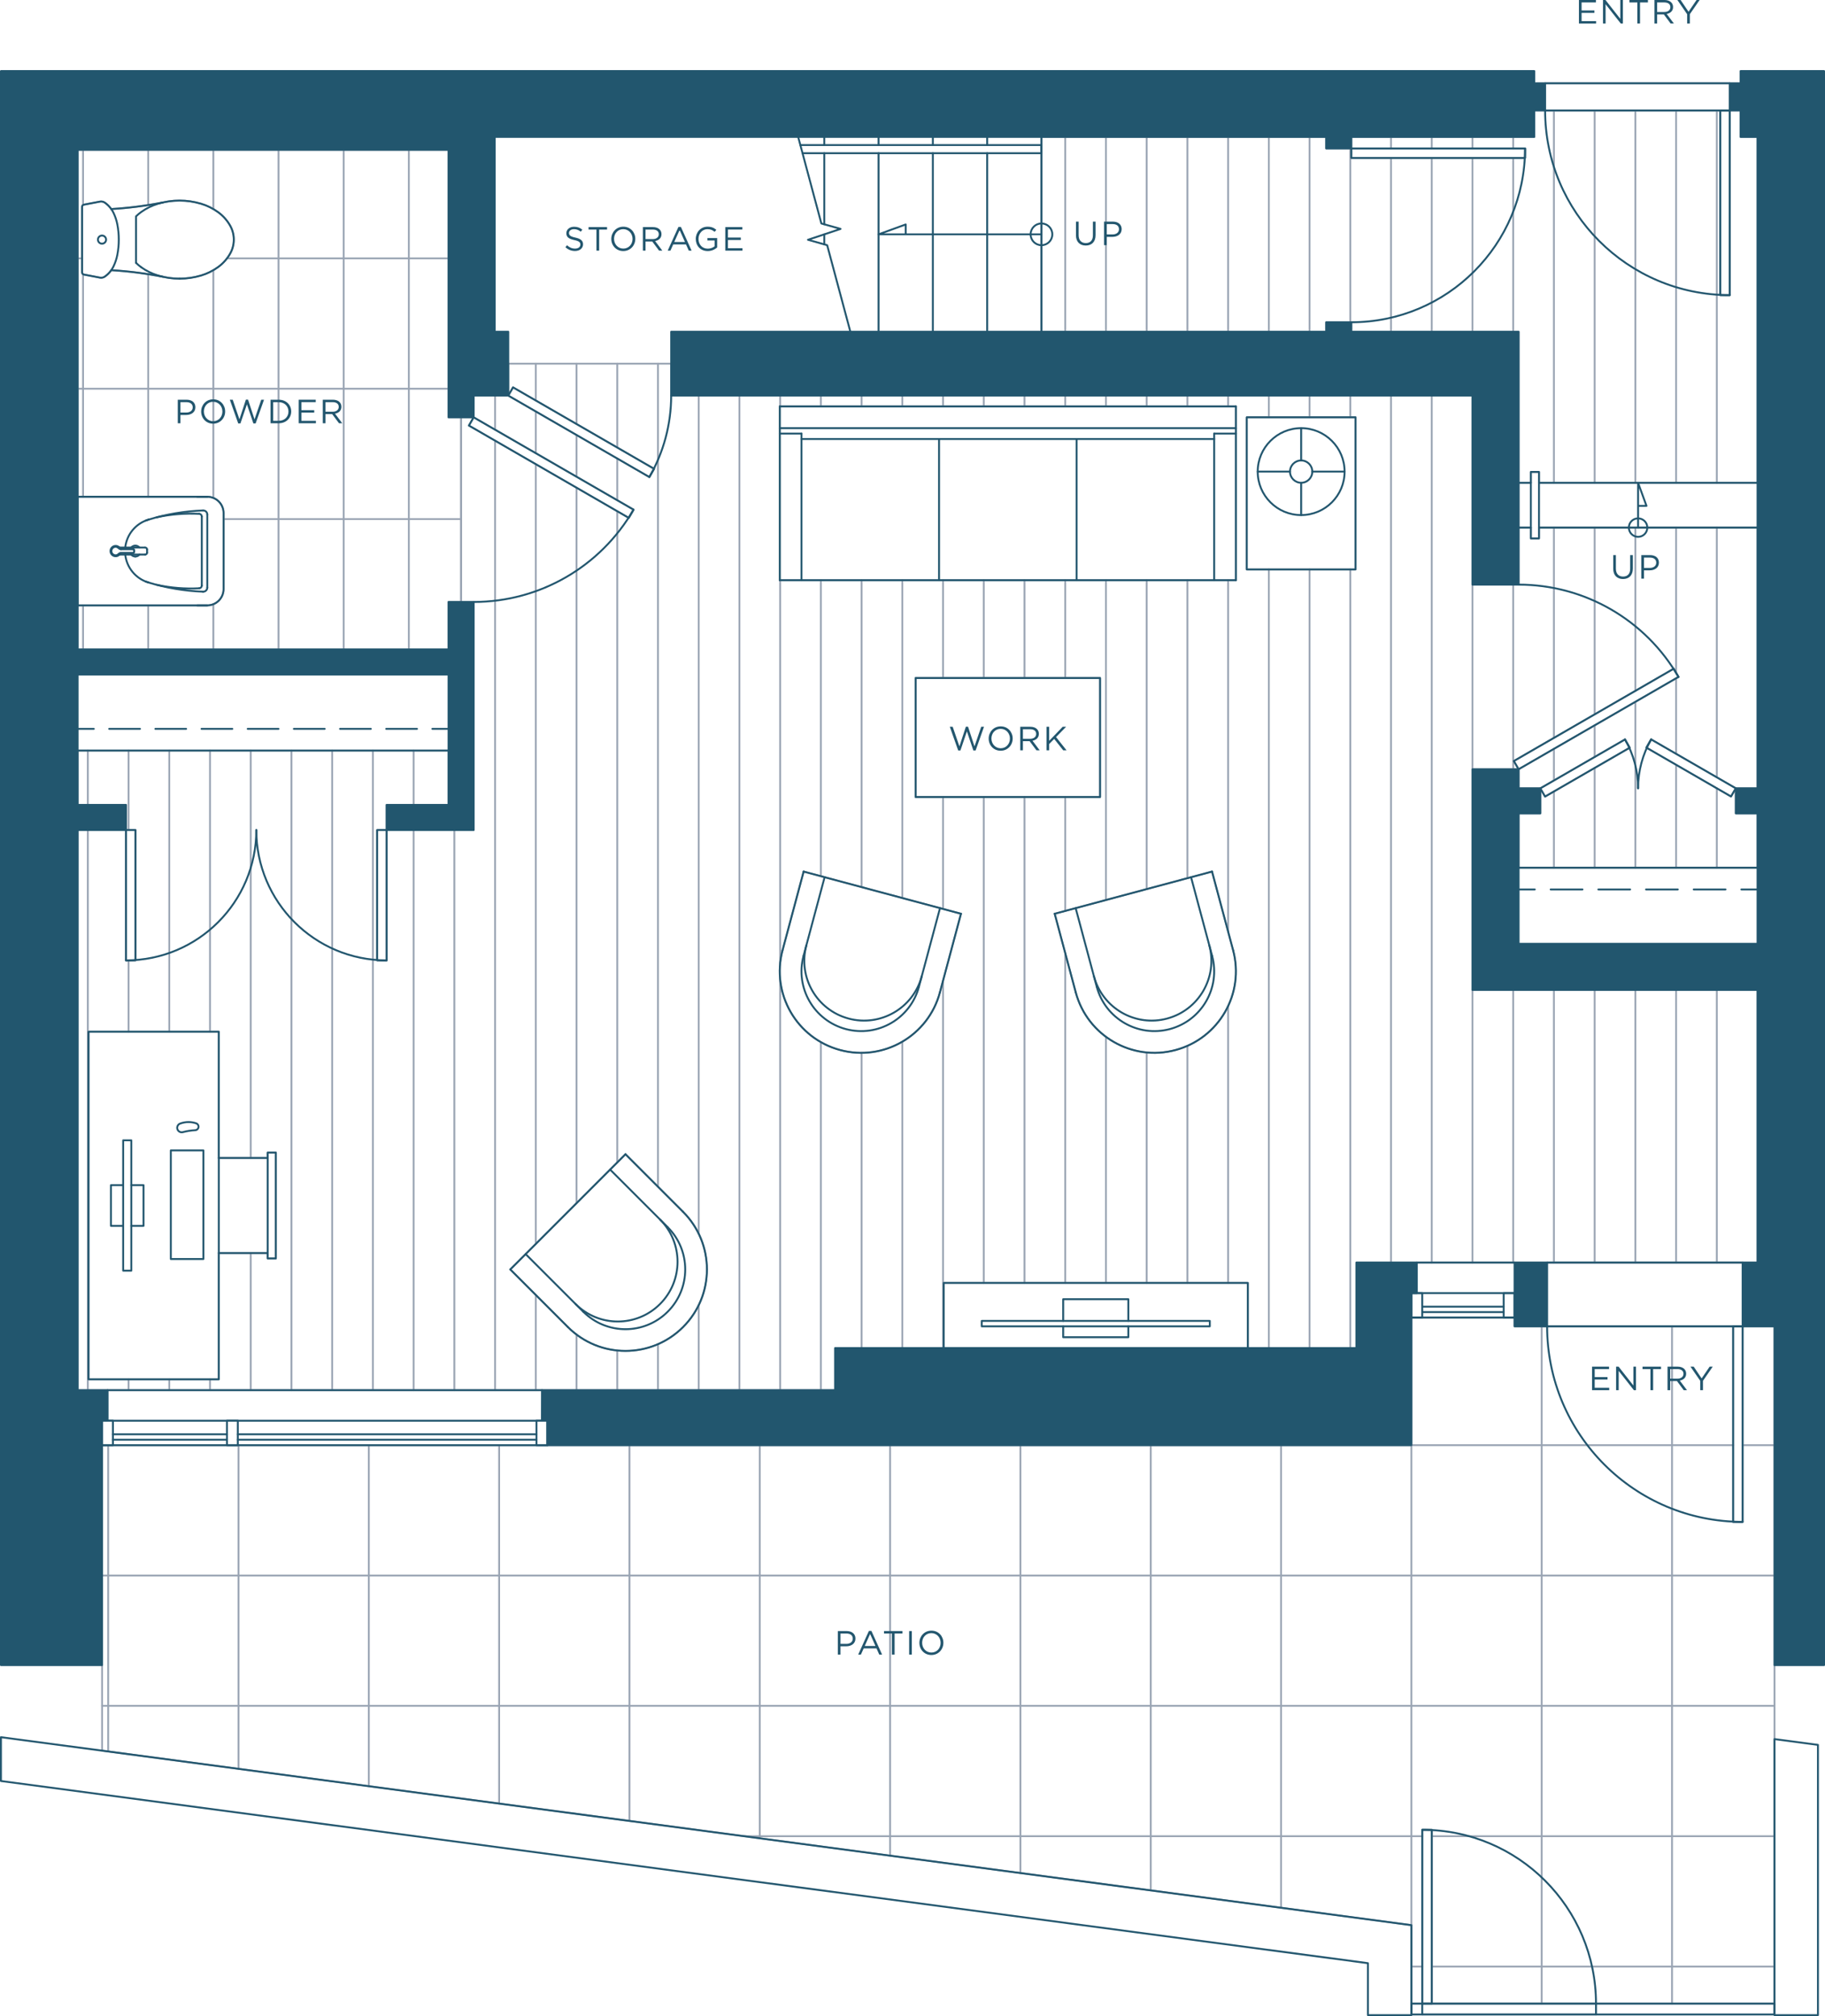 <?xml version="1.0" encoding="utf-8"?>
<!-- Generator: Adobe Illustrator 25.4.1, SVG Export Plug-In . SVG Version: 6.00 Build 0)  -->
<svg version="1.1" id="Layer_1" xmlns="http://www.w3.org/2000/svg" xmlns:xlink="http://www.w3.org/1999/xlink" x="0px" y="0px"
	 viewBox="0 0 241.897 267.162" style="enable-background:new 0 0 241.897 267.162;" xml:space="preserve">
<style type="text/css">
	.st0{fill:none;stroke:#99A4B3;stroke-width:0.24;stroke-linecap:round;stroke-linejoin:round;stroke-miterlimit:10;}
	.st1{fill-rule:evenodd;clip-rule:evenodd;fill:#22566E;}
	.st2{fill:none;stroke:#22566E;stroke-width:0.25;stroke-linecap:round;stroke-linejoin:round;stroke-miterlimit:10;}
	.st3{fill:none;stroke:#22566E;stroke-width:0.25;stroke-linecap:round;stroke-linejoin:round;}
	
		.st4{fill:none;stroke:#22566E;stroke-width:0.25;stroke-linecap:round;stroke-linejoin:round;stroke-dasharray:4.213,2.106;}
	.st5{fill:none;stroke:#22566E;stroke-width:0.25;stroke-linecap:round;stroke-linejoin:round;stroke-dasharray:4.08,2.04;}
	.st6{fill:none;stroke:#22566E;stroke-width:0.25;stroke-linecap:round;stroke-linejoin:round;stroke-miterlimit:10;}
	.st7{fill:none;stroke:#22566E;stroke-width:0.25;stroke-linecap:round;stroke-linejoin:round;stroke-miterlimit:10;}
	.st8{fill:none;stroke:#22566E;stroke-width:0.25;stroke-linecap:round;stroke-linejoin:round;stroke-miterlimit:10;}
	.st9{fill:#22566E;}
</style>
<polygon class="st0" points="195.17,52.42 88.962,52.42 88.962,48.192 67.37,48.192 
	67.37,52.42 68,51.329 86.699,62.125 86.069,63.216 67.37,52.42 
	62.782,52.42 62.782,55.299 83.974,67.534 83.345,68.625 62.152,56.39 
	62.782,55.299 61.118,55.299 61.118,79.769 62.782,79.769 62.782,109.99 
	49.987,109.99 49.987,127.263 51.246,127.263 51.246,106.661 59.453,106.661 
	59.453,99.464 10.291,99.464 10.291,106.661 16.699,106.661 16.699,127.263 
	17.959,127.263 17.959,109.99 10.291,109.99 10.291,184.219 110.693,184.219 
	110.693,178.641 125.087,178.641 125.087,170.005 165.391,170.005 165.391,178.641 
	179.786,178.641 179.786,167.306 232.955,167.306 232.955,131.181 195.17,131.181 
	195.17,101.942 201.288,101.942 200.658,100.851 221.85,88.616 222.48,89.707 
	201.288,101.942 201.288,104.461 204.166,104.461 215.386,97.984 216.016,99.074 
	204.796,105.552 204.166,104.461 204.166,107.79 201.288,107.79 201.288,114.987 
	232.955,114.987 232.955,107.79 230.076,107.79 230.076,104.461 229.447,105.552 
	218.227,99.074 218.857,97.984 230.076,104.461 232.955,104.461 232.955,69.914 
	203.986,69.914 203.986,71.354 202.907,71.354 202.907,69.914 201.288,69.914 
	201.288,63.977 202.907,63.977 202.907,62.537 203.986,62.537 203.986,63.977 
	232.955,63.977 232.955,18.143 230.71,18.143 230.71,14.635 229.27,14.635 
	229.27,39.105 228.011,39.105 228.011,14.635 203.36,14.635 203.36,18.143 
	179.111,18.143 179.111,20.932 202.142,20.932 202.142,19.673 175.783,19.673 
	175.783,18.143 138.042,18.143 138.042,43.963 175.783,43.963 175.783,42.704 
	179.111,42.704 179.111,43.963 201.288,43.963 201.288,77.471 195.17,77.471 "/>
<rect x="103.357" y="53.859" class="st0" width="60.457" height="23.031"/>
<rect x="121.36" y="89.846" class="st0" width="24.449" height="15.773"/>
<rect x="165.253" y="55.299" class="st0" width="14.42" height="20.161"/>
<path class="st0" d="M75.272,175.855l-7.634-7.634l15.268-15.267l7.633,7.633
	c4.217,4.216,4.217,11.052,0,15.268C86.324,180.071,79.488,180.071,75.272,175.855z"/>
<polygon class="st0" points="11.73,182.78 11.73,136.718 29.003,136.718 29.003,153.451 
	35.481,153.451 35.481,152.732 36.56,152.732 36.56,166.766 35.481,166.766 
	35.481,166.046 29.003,166.046 29.003,182.78 "/>
<path class="st0" d="M103.724,125.925l2.794-10.428l20.856,5.588l-2.794,10.428
	c-1.543,5.76-7.463,9.177-13.222,7.634
	C105.599,137.604,102.181,131.684,103.724,125.925z"/>
<path class="st0" d="M163.445,125.925l-2.794-10.428l-20.856,5.588l2.794,10.428
	c1.543,5.76,7.463,9.177,13.222,7.634S164.988,131.684,163.445,125.925z"/>
<line class="st0" x1="11.641" y1="184.219" x2="11.641" y2="109.99"/>
<line class="st0" x1="11.641" y1="106.661" x2="11.641" y2="99.464"/>
<line class="st0" x1="17.039" y1="184.219" x2="17.039" y2="182.78"/>
<line class="st0" x1="17.039" y1="109.99" x2="17.039" y2="99.464"/>
<line class="st0" x1="17.039" y1="136.717" x2="17.039" y2="127.263"/>
<line class="st0" x1="22.437" y1="184.219" x2="22.437" y2="182.78"/>
<line class="st0" x1="22.437" y1="136.717" x2="22.437" y2="99.464"/>
<line class="st0" x1="27.835" y1="184.219" x2="27.835" y2="182.78"/>
<line class="st0" x1="27.835" y1="136.717" x2="27.835" y2="99.464"/>
<line class="st0" x1="33.233" y1="184.219" x2="33.233" y2="166.046"/>
<line class="st0" x1="33.233" y1="153.451" x2="33.233" y2="99.464"/>
<line class="st0" x1="38.63" y1="184.219" x2="38.63" y2="99.464"/>
<line class="st0" x1="44.028" y1="184.219" x2="44.028" y2="99.464"/>
<line class="st0" x1="49.426" y1="184.219" x2="49.426" y2="99.464"/>
<line class="st0" x1="54.824" y1="184.219" x2="54.824" y2="109.99"/>
<line class="st0" x1="54.824" y1="106.661" x2="54.824" y2="99.464"/>
<line class="st0" x1="60.222" y1="184.219" x2="60.222" y2="109.99"/>
<line class="st0" x1="65.62" y1="184.219" x2="65.62" y2="58.392"/>
<line class="st0" x1="65.62" y1="56.937" x2="65.62" y2="52.42"/>
<line class="st0" x1="71.018" y1="184.219" x2="71.018" y2="171.602"/>
<line class="st0" x1="71.018" y1="53.071" x2="71.018" y2="48.191"/>
<line class="st0" x1="71.018" y1="164.842" x2="71.018" y2="61.508"/>
<line class="st0" x1="71.018" y1="60.054" x2="71.018" y2="54.526"/>
<line class="st0" x1="76.416" y1="184.219" x2="76.416" y2="176.849"/>
<line class="st0" x1="76.416" y1="56.188" x2="76.416" y2="48.192"/>
<line class="st0" x1="76.416" y1="159.444" x2="76.416" y2="64.625"/>
<line class="st0" x1="76.416" y1="63.17" x2="76.416" y2="57.642"/>
<line class="st0" x1="81.814" y1="184.219" x2="81.814" y2="178.962"/>
<line class="st0" x1="81.814" y1="59.304" x2="81.814" y2="48.191"/>
<line class="st0" x1="81.814" y1="154.046" x2="81.814" y2="67.741"/>
<line class="st0" x1="81.814" y1="66.287" x2="81.814" y2="60.759"/>
<line class="st0" x1="87.212" y1="184.219" x2="87.212" y2="178.121"/>
<line class="st0" x1="87.212" y1="157.26" x2="87.212" y2="48.191"/>
<line class="st0" x1="92.61" y1="184.219" x2="92.61" y2="172.952"/>
<line class="st0" x1="92.61" y1="163.491" x2="92.61" y2="52.42"/>
<line class="st0" x1="98.008" y1="184.219" x2="98.008" y2="52.42"/>
<line class="st0" x1="103.405" y1="184.219" x2="103.405" y2="129.745"/>
<line class="st0" x1="103.405" y1="53.859" x2="103.405" y2="52.42"/>
<line class="st0" x1="103.405" y1="127.693" x2="103.405" y2="76.891"/>
<line class="st0" x1="108.803" y1="184.219" x2="108.803" y2="138.096"/>
<line class="st0" x1="108.803" y1="53.859" x2="108.803" y2="52.42"/>
<line class="st0" x1="108.803" y1="116.109" x2="108.803" y2="76.891"/>
<line class="st0" x1="114.201" y1="178.641" x2="114.201" y2="139.514"/>
<line class="st0" x1="114.201" y1="53.859" x2="114.201" y2="52.42"/>
<line class="st0" x1="114.201" y1="117.555" x2="114.201" y2="76.89"/>
<line class="st0" x1="119.599" y1="178.641" x2="119.599" y2="138.04"/>
<line class="st0" x1="119.599" y1="53.859" x2="119.599" y2="52.42"/>
<line class="st0" x1="119.599" y1="119.002" x2="119.599" y2="76.891"/>
<line class="st0" x1="124.997" y1="178.641" x2="124.997" y2="129.958"/>
<line class="st0" x1="124.997" y1="53.859" x2="124.997" y2="52.42"/>
<line class="st0" x1="124.997" y1="120.448" x2="124.997" y2="105.619"/>
<line class="st0" x1="124.997" y1="89.846" x2="124.997" y2="76.891"/>
<line class="st0" x1="130.395" y1="170.005" x2="130.395" y2="105.619"/>
<line class="st0" x1="130.395" y1="53.859" x2="130.395" y2="52.42"/>
<line class="st0" x1="130.395" y1="89.846" x2="130.395" y2="76.891"/>
<line class="st0" x1="135.793" y1="170.005" x2="135.793" y2="105.619"/>
<line class="st0" x1="135.793" y1="53.859" x2="135.793" y2="52.42"/>
<line class="st0" x1="135.793" y1="89.846" x2="135.793" y2="76.891"/>
<line class="st0" x1="141.191" y1="170.005" x2="141.191" y2="126.294"/>
<line class="st0" x1="141.191" y1="43.963" x2="141.191" y2="18.143"/>
<line class="st0" x1="141.191" y1="120.711" x2="141.191" y2="105.619"/>
<line class="st0" x1="141.191" y1="53.859" x2="141.191" y2="52.42"/>
<line class="st0" x1="141.191" y1="89.846" x2="141.191" y2="76.891"/>
<line class="st0" x1="146.589" y1="170.005" x2="146.589" y2="137.392"/>
<line class="st0" x1="146.589" y1="43.963" x2="146.589" y2="18.143"/>
<line class="st0" x1="146.589" y1="119.265" x2="146.589" y2="76.891"/>
<line class="st0" x1="146.589" y1="53.859" x2="146.589" y2="52.42"/>
<line class="st0" x1="151.987" y1="170.005" x2="151.987" y2="139.466"/>
<line class="st0" x1="151.987" y1="43.963" x2="151.987" y2="18.143"/>
<line class="st0" x1="151.987" y1="117.818" x2="151.987" y2="76.89"/>
<line class="st0" x1="151.987" y1="53.859" x2="151.987" y2="52.42"/>
<line class="st0" x1="157.385" y1="170.005" x2="157.385" y2="138.592"/>
<line class="st0" x1="157.385" y1="43.963" x2="157.385" y2="18.143"/>
<line class="st0" x1="157.385" y1="116.372" x2="157.385" y2="76.891"/>
<line class="st0" x1="157.385" y1="53.859" x2="157.385" y2="52.42"/>
<line class="st0" x1="162.783" y1="170.005" x2="162.783" y2="133.323"/>
<line class="st0" x1="162.783" y1="43.963" x2="162.783" y2="18.143"/>
<line class="st0" x1="162.783" y1="123.451" x2="162.783" y2="76.891"/>
<line class="st0" x1="162.783" y1="53.859" x2="162.783" y2="52.42"/>
<line class="st0" x1="168.18" y1="178.641" x2="168.18" y2="75.46"/>
<line class="st0" x1="168.18" y1="43.963" x2="168.18" y2="18.143"/>
<line class="st0" x1="168.18" y1="55.299" x2="168.18" y2="52.42"/>
<line class="st0" x1="173.578" y1="178.641" x2="173.578" y2="75.46"/>
<line class="st0" x1="173.578" y1="43.963" x2="173.578" y2="18.143"/>
<line class="st0" x1="173.578" y1="55.299" x2="173.578" y2="52.42"/>
<line class="st0" x1="178.976" y1="178.641" x2="178.976" y2="75.46"/>
<line class="st0" x1="178.976" y1="42.704" x2="178.976" y2="19.673"/>
<line class="st0" x1="178.976" y1="55.299" x2="178.976" y2="52.42"/>
<line class="st0" x1="184.374" y1="167.306" x2="184.374" y2="52.42"/>
<line class="st0" x1="184.374" y1="19.673" x2="184.374" y2="18.144"/>
<line class="st0" x1="184.374" y1="43.963" x2="184.374" y2="20.932"/>
<line class="st0" x1="189.772" y1="167.306" x2="189.772" y2="52.42"/>
<line class="st0" x1="189.772" y1="19.673" x2="189.772" y2="18.144"/>
<line class="st0" x1="189.772" y1="43.963" x2="189.772" y2="20.932"/>
<line class="st0" x1="195.17" y1="167.306" x2="195.17" y2="131.181"/>
<line class="st0" x1="195.17" y1="19.673" x2="195.17" y2="18.144"/>
<line class="st0" x1="195.17" y1="101.942" x2="195.17" y2="77.471"/>
<line class="st0" x1="195.17" y1="43.963" x2="195.17" y2="20.932"/>
<line class="st0" x1="200.568" y1="167.306" x2="200.568" y2="131.181"/>
<line class="st0" x1="200.568" y1="19.673" x2="200.568" y2="18.144"/>
<line class="st0" x1="200.568" y1="101.942" x2="200.568" y2="77.471"/>
<line class="st0" x1="200.568" y1="43.963" x2="200.568" y2="20.932"/>
<line class="st0" x1="205.966" y1="167.306" x2="205.966" y2="131.181"/>
<line class="st0" x1="205.966" y1="63.977" x2="205.966" y2="14.635"/>
<line class="st0" x1="205.966" y1="114.987" x2="205.966" y2="104.877"/>
<line class="st0" x1="205.966" y1="97.787" x2="205.966" y2="69.915"/>
<line class="st0" x1="205.966" y1="103.422" x2="205.966" y2="99.241"/>
<line class="st0" x1="211.364" y1="167.306" x2="211.364" y2="131.181"/>
<line class="st0" x1="211.364" y1="63.977" x2="211.364" y2="14.635"/>
<line class="st0" x1="211.364" y1="114.987" x2="211.364" y2="101.76"/>
<line class="st0" x1="211.364" y1="94.67" x2="211.364" y2="69.914"/>
<line class="st0" x1="211.364" y1="100.306" x2="211.364" y2="96.125"/>
<line class="st0" x1="216.762" y1="167.306" x2="216.762" y2="131.181"/>
<line class="st0" x1="216.762" y1="63.977" x2="216.762" y2="14.635"/>
<line class="st0" x1="216.762" y1="114.987" x2="216.762" y2="93.008"/>
<line class="st0" x1="216.762" y1="91.554" x2="216.762" y2="69.915"/>
<line class="st0" x1="222.16" y1="167.306" x2="222.16" y2="131.181"/>
<line class="st0" x1="222.16" y1="63.977" x2="222.16" y2="14.635"/>
<line class="st0" x1="222.16" y1="114.987" x2="222.16" y2="101.345"/>
<line class="st0" x1="222.16" y1="89.152" x2="222.16" y2="69.914"/>
<line class="st0" x1="222.16" y1="99.89" x2="222.16" y2="89.891"/>
<line class="st0" x1="227.558" y1="167.306" x2="227.558" y2="131.181"/>
<line class="st0" x1="227.558" y1="63.977" x2="227.558" y2="14.635"/>
<line class="st0" x1="227.558" y1="114.987" x2="227.558" y2="104.461"/>
<line class="st0" x1="227.558" y1="103.007" x2="227.558" y2="69.915"/>
<polygon class="st0" points="235.205,265.508 235.205,175.762 230.977,175.762 230.977,201.672 
	229.717,201.672 229.717,175.762 200.748,175.762 200.748,174.593 187.074,174.593 
	187.074,191.506 13.531,191.506 13.531,231.99 187.074,255.112 187.074,265.508 
	188.513,265.508 188.513,242.477 189.773,242.477 189.773,265.508 "/>
<path class="st0" d="M10.877,27.412c0-0.141,0.1-0.263,0.239-0.289l2.126-0.407
	c0.231-0.044,0.47,0.008,0.663,0.144c0.326,0.232,0.611,0.516,0.842,0.843
	c2.299-0.137,4.585-0.429,6.844-0.874c0.724-0.164,1.464-0.247,2.207-0.247
	c0.963,0,1.922,0.139,2.845,0.414c0.803,0.239,1.56,0.611,2.241,1.1
	c0.654,0.471,1.2,1.075,1.603,1.773c0.33,0.573,0.503,1.223,0.503,1.884
	c0,0.661-0.173,1.311-0.503,1.884c-0.403,0.698-0.949,1.302-1.603,1.773
	c-0.681,0.489-1.438,0.861-2.241,1.1c-0.923,0.275-1.882,0.414-2.845,0.414
	c-0.743,0-1.483-0.083-2.207-0.247c-2.259-0.445-4.545-0.737-6.844-0.874
	c-0.231,0.326-0.516,0.611-0.842,0.843c-0.193,0.136-0.432,0.188-0.663,0.144
	l-2.126-0.407c-0.139-0.027-0.239-0.148-0.239-0.289V27.412z"/>
<line class="st0" x1="230.976" y1="175.762" x2="205.066" y2="175.762"/>
<line class="st0" x1="230.976" y1="167.306" x2="205.066" y2="167.306"/>
<line class="st0" x1="229.27" y1="14.635" x2="204.799" y2="14.635"/>
<line class="st0" x1="229.27" y1="11.036" x2="204.799" y2="11.036"/>
<line class="st0" x1="188.513" y1="265.508" x2="211.544" y2="265.508"/>
<line class="st0" x1="188.513" y1="266.947" x2="211.544" y2="266.947"/>
<path class="st0" d="M59.453,19.853H10.291v45.975h17.183c1.193,0,2.159,0.967,2.159,2.159
	v10.076c0,1.193-0.966,2.16-2.159,2.16H10.291v5.837h49.162v-6.29h1.664V55.299
	h-1.664V19.853z"/>
<line class="st0" x1="11.007" y1="86.059" x2="11.007" y2="80.222"/>
<line class="st0" x1="11.007" y1="27.168" x2="11.007" y2="19.852"/>
<line class="st0" x1="11.007" y1="65.828" x2="11.007" y2="36.339"/>
<line class="st0" x1="19.644" y1="86.059" x2="19.644" y2="80.222"/>
<line class="st0" x1="19.644" y1="27.174" x2="19.644" y2="19.852"/>
<line class="st0" x1="19.644" y1="65.828" x2="19.644" y2="36.333"/>
<line class="st0" x1="28.28" y1="86.059" x2="28.28" y2="80.066"/>
<line class="st0" x1="28.28" y1="27.705" x2="28.28" y2="19.852"/>
<line class="st0" x1="28.28" y1="65.984" x2="28.28" y2="35.802"/>
<line class="st0" x1="36.917" y1="86.059" x2="36.917" y2="19.852"/>
<line class="st0" x1="45.554" y1="86.059" x2="45.554" y2="19.852"/>
<line class="st0" x1="54.191" y1="86.059" x2="54.191" y2="19.852"/>
<line class="st0" x1="61.118" y1="68.786" x2="29.634" y2="68.786"/>
<line class="st0" x1="59.453" y1="51.513" x2="10.291" y2="51.513"/>
<line class="st0" x1="59.453" y1="34.239" x2="30.086" y2="34.239"/>
<line class="st0" x1="10.877" y1="34.239" x2="10.291" y2="34.239"/>
<line class="st0" x1="230.976" y1="191.506" x2="235.204" y2="191.506"/>
<line class="st0" x1="187.073" y1="191.506" x2="229.717" y2="191.506"/>
<line class="st0" x1="13.53" y1="208.78" x2="235.204" y2="208.78"/>
<line class="st0" x1="13.53" y1="226.053" x2="235.204" y2="226.053"/>
<line class="st0" x1="98.613" y1="243.326" x2="188.513" y2="243.326"/>
<line class="st0" x1="189.772" y1="243.326" x2="235.204" y2="243.326"/>
<line class="st0" x1="187.073" y1="260.599" x2="188.512" y2="260.599"/>
<line class="st0" x1="189.772" y1="260.599" x2="235.204" y2="260.599"/>
<line class="st0" x1="14.34" y1="232.098" x2="14.34" y2="191.506"/>
<line class="st0" x1="31.613" y1="234.399" x2="31.613" y2="191.506"/>
<line class="st0" x1="48.886" y1="236.701" x2="48.886" y2="191.506"/>
<line class="st0" x1="66.16" y1="239.002" x2="66.16" y2="191.506"/>
<line class="st0" x1="83.433" y1="241.304" x2="83.433" y2="191.507"/>
<line class="st0" x1="100.706" y1="243.605" x2="100.706" y2="191.506"/>
<line class="st0" x1="117.98" y1="245.906" x2="117.98" y2="191.507"/>
<line class="st0" x1="135.253" y1="248.208" x2="135.253" y2="191.506"/>
<line class="st0" x1="152.526" y1="250.509" x2="152.526" y2="191.506"/>
<line class="st0" x1="169.8" y1="252.811" x2="169.8" y2="191.506"/>
<line class="st0" x1="187.073" y1="255.112" x2="187.073" y2="191.506"/>
<line class="st0" x1="204.346" y1="265.508" x2="204.346" y2="175.762"/>
<line class="st0" x1="221.62" y1="265.508" x2="221.62" y2="175.762"/>
<polygon class="st1" points="13.53,220.655 0.125,220.655 0.125,9.417 203.36,9.417 
	203.36,11.036 204.8,11.036 204.8,14.635 203.36,14.635 203.36,18.143 
	179.111,18.143 179.111,19.673 175.782,19.673 175.782,18.143 65.571,18.143 
	65.571,43.963 67.37,43.963 67.37,52.42 62.782,52.42 62.782,55.299 
	59.453,55.299 59.453,19.853 10.291,19.853 10.291,86.059 59.453,86.059 
	59.453,79.769 62.782,79.769 62.782,109.99 51.246,109.99 51.246,106.661 
	59.453,106.661 59.453,89.388 10.291,89.388 10.291,106.661 16.699,106.661 
	16.699,109.99 10.291,109.99 10.291,184.219 14.261,184.219 14.261,188.268 
	13.53,188.268 "/>
<polygon class="st1" points="71.839,184.219 71.828,188.267 72.547,188.267 72.547,191.506 
	187.073,191.506 187.073,171.354 187.793,171.354 187.793,167.305 179.786,167.305 
	179.786,178.641 110.693,178.641 110.693,184.219 "/>
<rect x="200.748" y="167.305" class="st1" width="4.318" height="8.457"/>
<polygon class="st1" points="230.976,167.306 230.976,175.763 235.204,175.763 235.204,220.655 
	241.772,220.655 241.772,9.417 230.709,9.417 230.709,11.036 229.27,11.036 
	229.27,14.635 230.709,14.635 230.709,18.144 232.955,18.144 232.955,104.462 
	230.076,104.462 230.076,107.79 232.955,107.79 232.955,125.064 201.287,125.064 
	201.287,107.79 204.166,107.79 204.166,104.462 201.287,104.462 201.287,101.942 
	195.17,101.942 195.17,131.181 232.955,131.181 232.955,167.306 "/>
<polygon class="st1" points="88.962,43.963 88.962,52.42 195.17,52.42 195.17,77.471 
	201.287,77.471 201.287,43.963 179.111,43.963 179.111,42.704 175.782,42.704 
	175.782,43.963 "/>
<rect x="202.907" y="62.537" class="st2" width="1.08" height="8.816"/>
<polyline class="st2" points="106.372,20.302 138.042,20.302 138.042,19.222 106.083,19.222 "/>
<line class="st3" x1="201.288" y1="117.866" x2="203.43" y2="117.866"/>
<line class="st4" x1="205.536" y1="117.866" x2="229.76" y2="117.866"/>
<line class="st3" x1="230.813" y1="117.866" x2="232.955" y2="117.866"/>
<line class="st3" x1="59.453" y1="96.585" x2="57.311" y2="96.585"/>
<line class="st5" x1="55.272" y1="96.585" x2="13.454" y2="96.585"/>
<line class="st3" x1="12.433" y1="96.585" x2="10.291" y2="96.585"/>
<line class="st2" x1="187.073" y1="171.354" x2="200.748" y2="171.354"/>
<line class="st2" x1="187.073" y1="174.593" x2="200.748" y2="174.593"/>
<line class="st2" x1="13.53" y1="188.268" x2="72.547" y2="188.268"/>
<line class="st2" x1="13.53" y1="191.506" x2="72.547" y2="191.506"/>
<rect x="229.717" y="175.762" class="st2" width="1.259" height="25.91"/>
<path class="st2" d="M205.066,175.762c0,14.31,11.6,25.91,25.91,25.91"/>
<rect x="228.011" y="14.634" class="st2" width="1.259" height="24.471"/>
<path class="st2" d="M204.8,14.635c0,13.515,10.956,24.471,24.471,24.471"/>
<rect x="188.513" y="242.477" class="st2" width="1.259" height="23.031"/>
<path class="st2" d="M211.544,265.508c0-12.72-10.311-23.031-23.031-23.031"/>
<path class="st2" d="M217.122,104.461c0-2.274-0.599-4.508-1.736-6.478"/>
<path class="st2" d="M218.857,97.983c-1.137,1.969-1.736,4.203-1.736,6.478"/>
<rect x="203.613" y="101.138" transform="matrix(0.866 -0.5 0.5 0.866 -22.736 118.691)" class="st6" width="12.955" height="1.26"/>
<rect x="223.522" y="95.29" transform="matrix(0.5 -0.866 0.866 0.5 23.936 244.996)" class="st6" width="1.26" height="12.955"/>
<rect x="72.433" y="49.727" transform="matrix(0.5 -0.866 0.866 0.5 -17.129 94.256)" class="st7" width="1.26" height="24.47"/>
<path class="st2" d="M62.782,79.769c8.743,0,16.821-4.664,21.192-12.235"/>
<rect x="179.111" y="19.673" class="st2" width="23.031" height="1.259"/>
<path class="st2" d="M179.111,42.704c12.72,0,23.031-10.311,23.031-23.031"/>
<rect x="187.074" y="265.508" class="st2" width="1.439" height="1.439"/>
<rect x="211.544" y="265.508" class="st2" width="23.661" height="1.439"/>
<line class="st2" x1="201.288" y1="63.977" x2="202.907" y2="63.977"/>
<line class="st2" x1="203.986" y1="63.977" x2="232.955" y2="63.977"/>
<line class="st2" x1="201.288" y1="69.914" x2="202.907" y2="69.914"/>
<line class="st2" x1="203.986" y1="69.914" x2="232.955" y2="69.914"/>
<line class="st2" x1="138.042" y1="43.963" x2="138.042" y2="18.143"/>
<line class="st2" x1="116.45" y1="43.963" x2="116.45" y2="20.302"/>
<line class="st2" x1="116.45" y1="19.223" x2="116.45" y2="18.143"/>
<line class="st2" x1="109.253" y1="32.384" x2="109.253" y2="31.054"/>
<line class="st2" x1="109.253" y1="29.723" x2="109.253" y2="20.303"/>
<line class="st2" x1="109.253" y1="19.223" x2="109.253" y2="18.143"/>
<polyline class="st2" points="105.794,18.143 108.868,29.614 111.412,30.333 107.094,31.773 
	109.639,32.493 112.713,43.963 "/>
<line class="st2" x1="130.845" y1="43.963" x2="130.845" y2="20.302"/>
<line class="st2" x1="130.845" y1="19.223" x2="130.845" y2="18.143"/>
<line class="st2" x1="123.648" y1="43.963" x2="123.648" y2="20.302"/>
<line class="st2" x1="123.648" y1="19.223" x2="123.648" y2="18.143"/>
<rect x="76.405" y="46.477" transform="matrix(0.5 -0.866 0.866 0.5 -11.082 95.35)" class="st8" width="1.26" height="21.592"/>
<path class="st2" d="M86.069,63.216c1.895-3.282,2.893-7.006,2.893-10.796"/>
<rect x="16.7" y="109.99" class="st2" width="1.26" height="17.273"/>
<rect x="49.987" y="109.99" class="st2" width="1.26" height="17.273"/>
<path class="st2" d="M16.699,127.263c9.54,0,17.273-7.734,17.273-17.273"/>
<path class="st2" d="M33.973,109.99c0,9.54,7.734,17.273,17.273,17.273"/>
<rect x="199.333" y="94.649" transform="matrix(0.866 -0.5 0.5 0.866 -19.295 118.547)" class="st2" width="24.47" height="1.26"/>
<path class="st2" d="M222.48,89.707c-4.371-7.571-12.45-12.235-21.192-12.235"/>
<rect x="187.073" y="171.354" class="st2" width="1.439" height="3.239"/>
<rect x="199.309" y="171.354" class="st2" width="1.439" height="3.239"/>
<line class="st2" x1="188.513" y1="173.873" x2="199.309" y2="173.873"/>
<line class="st2" x1="188.513" y1="173.153" x2="199.309" y2="173.153"/>
<line class="st2" x1="187.793" y1="167.306" x2="200.748" y2="167.306"/>
<rect x="13.53" y="188.267" class="st2" width="1.439" height="3.239"/>
<rect x="71.108" y="188.267" class="st2" width="1.439" height="3.239"/>
<rect x="30.084" y="188.267" class="st2" width="1.439" height="3.239"/>
<line class="st2" x1="14.97" y1="190.786" x2="30.084" y2="190.786"/>
<line class="st2" x1="14.97" y1="190.067" x2="30.084" y2="190.067"/>
<line class="st2" x1="31.523" y1="190.786" x2="71.108" y2="190.786"/>
<line class="st2" x1="31.523" y1="190.067" x2="71.108" y2="190.067"/>
<line class="st2" x1="14.25" y1="184.219" x2="71.839" y2="184.219"/>
<rect x="121.361" y="89.846" class="st2" width="24.449" height="15.773"/>
<ellipse class="st2" cx="172.463" cy="62.496" rx="5.758" ry="5.758"/>
<path class="st2" d="M170.984,62.496c0-0.817,0.662-1.479,1.479-1.479
	c0.816,0,1.478,0.662,1.478,1.479c0,0.817-0.662,1.479-1.478,1.479
	C171.646,63.975,170.984,63.313,170.984,62.496z"/>
<line class="st2" x1="178.22" y1="62.496" x2="173.941" y2="62.496"/>
<line class="st2" x1="170.984" y1="62.496" x2="166.705" y2="62.496"/>
<line class="st2" x1="172.463" y1="68.254" x2="172.463" y2="63.975"/>
<line class="st2" x1="172.463" y1="61.017" x2="172.463" y2="56.738"/>
<rect x="165.253" y="55.299" class="st2" width="14.42" height="20.161"/>
<rect x="125.088" y="170.005" class="st2" width="40.304" height="8.637"/>
<rect x="11.73" y="136.717" class="st2" width="17.273" height="46.062"/>
<rect x="16.326" y="151.112" class="st2" width="1.08" height="17.273"/>
<rect x="22.643" y="152.447" class="st2" width="4.318" height="14.394"/>
<polyline class="st2" points="16.325,157.049 14.706,157.049 14.706,162.447 16.325,162.447 "/>
<line class="st2" x1="35.481" y1="153.451" x2="29.003" y2="153.451"/>
<polyline class="st2" points="17.405,162.447 19.024,162.447 19.024,157.049 17.405,157.049 "/>
<line class="st2" x1="35.481" y1="166.046" x2="29.003" y2="166.046"/>
<rect x="35.481" y="152.731" class="st2" width="1.08" height="14.035"/>
<path class="st2" d="M23.916,148.877c-0.316,0.092-0.498,0.423-0.406,0.739
	c0.091,0.311,0.413,0.492,0.726,0.409c0.535-0.143,1.083-0.228,1.635-0.255
	c0.259-0.013,0.458-0.233,0.446-0.491c-0.009-0.193-0.135-0.36-0.318-0.422
	C25.323,148.628,24.588,148.635,23.916,148.877z"/>
<line class="st2" x1="163.813" y1="53.859" x2="103.356" y2="53.859"/>
<line class="st2" x1="103.357" y1="76.89" x2="103.357" y2="53.859"/>
<line class="st2" x1="163.813" y1="76.89" x2="163.813" y2="53.859"/>
<line class="st2" x1="160.934" y1="76.89" x2="160.934" y2="57.458"/>
<line class="st2" x1="163.813" y1="56.738" x2="103.356" y2="56.738"/>
<line class="st2" x1="163.813" y1="76.89" x2="103.356" y2="76.89"/>
<line class="st2" x1="142.701" y1="76.89" x2="142.701" y2="58.177"/>
<line class="st2" x1="124.468" y1="76.89" x2="124.468" y2="58.177"/>
<line class="st2" x1="160.934" y1="58.178" x2="106.235" y2="58.178"/>
<line class="st2" x1="103.357" y1="57.458" x2="106.236" y2="57.458"/>
<line class="st2" x1="163.813" y1="57.458" x2="160.934" y2="57.458"/>
<line class="st2" x1="106.235" y1="76.89" x2="106.235" y2="57.458"/>
<path class="st2" d="M142.589,131.513c1.543,5.759,7.463,9.177,13.222,7.634
	c5.759-1.544,9.177-7.463,7.634-13.222"/>
<path class="st2" d="M145.37,130.768c1.132,4.224,5.473,6.73,9.696,5.598
	c4.224-1.131,6.73-5.473,5.598-9.696"/>
<line class="st2" x1="145.37" y1="130.768" x2="142.576" y2="120.34"/>
<line class="st2" x1="157.87" y1="116.242" x2="160.664" y2="126.67"/>
<line class="st2" x1="142.589" y1="131.513" x2="139.795" y2="121.085"/>
<line class="st2" x1="139.795" y1="121.085" x2="160.651" y2="115.497"/>
<line class="st2" x1="160.651" y1="115.497" x2="163.445" y2="125.925"/>
<path class="st2" d="M144.998,129.377c1.132,4.224,5.473,6.73,9.696,5.598
	c4.224-1.132,6.73-5.473,5.598-9.696"/>
<rect x="130.126" y="175.042" class="st2" width="30.228" height="0.72"/>
<polyline class="st2" points="140.921,175.043 140.921,172.164 149.558,172.164 149.558,175.043 "/>
<polyline class="st2" points="149.558,175.762 149.558,177.201 140.921,177.201 140.921,175.762 
	"/>
<path class="st2" d="M75.272,175.855c4.216,4.216,11.052,4.216,15.267,0
	c4.217-4.216,4.217-11.052,0-15.268"/>
<path class="st2" d="M77.308,173.82c3.092,3.092,8.104,3.092,11.196,0
	c3.092-3.092,3.092-8.104,0-11.196"/>
<line class="st2" x1="88.504" y1="162.623" x2="80.87" y2="154.989"/>
<line class="st2" x1="69.674" y1="166.186" x2="77.308" y2="173.82"/>
<line class="st2" x1="90.539" y1="160.588" x2="82.905" y2="152.954"/>
<line class="st2" x1="82.906" y1="152.954" x2="67.638" y2="168.222"/>
<line class="st2" x1="67.638" y1="168.222" x2="75.272" y2="175.856"/>
<path class="st2" d="M76.29,172.802c3.092,3.092,8.104,3.092,11.196,0
	c3.092-3.092,3.092-8.104,0-11.196"/>
<path class="st2" d="M103.724,125.925c-1.543,5.759,1.875,11.679,7.634,13.222
	c5.759,1.543,11.679-1.874,13.222-7.634"/>
<path class="st2" d="M106.505,126.67c-1.132,4.223,1.375,8.565,5.598,9.696
	c4.224,1.132,8.565-1.374,9.696-5.598"/>
<line class="st2" x1="121.8" y1="130.768" x2="124.594" y2="120.34"/>
<line class="st2" x1="109.299" y1="116.242" x2="106.505" y2="126.67"/>
<line class="st2" x1="124.58" y1="131.513" x2="127.374" y2="121.085"/>
<line class="st2" x1="127.374" y1="121.085" x2="106.518" y2="115.497"/>
<line class="st2" x1="106.519" y1="115.497" x2="103.725" y2="125.925"/>
<path class="st2" d="M106.878,125.279c-1.132,4.223,1.375,8.564,5.598,9.696
	s8.565-1.374,9.696-5.598"/>
<line class="st2" x1="19.24" y1="73.488" x2="15.825" y2="73.488"/>
<path class="st2" d="M19.24,73.488c0.141,0,0.255-0.114,0.255-0.255"/>
<path class="st2" d="M19.495,72.817c0-0.141-0.114-0.255-0.255-0.255"/>
<line class="st2" x1="19.495" y1="73.233" x2="19.495" y2="72.817"/>
<path class="st2" d="M15.753,72.649c0.072,0.082,0.176,0.128,0.285,0.128"/>
<path class="st2" d="M16.039,73.273c-0.109,0-0.213,0.047-0.285,0.128"/>
<line class="st2" x1="17.644" y1="73.273" x2="16.039" y2="73.273"/>
<line class="st2" x1="16.039" y1="72.777" x2="17.644" y2="72.777"/>
<path class="st2" d="M17.786,72.919c0-0.078-0.064-0.142-0.142-0.142"/>
<line class="st2" x1="17.786" y1="73.131" x2="17.786" y2="72.919"/>
<path class="st2" d="M15.557,72.506c0.084,0.037,0.176,0.056,0.268,0.056"/>
<path class="st2" d="M15.825,73.488c-0.092,0-0.183,0.019-0.268,0.056"/>
<line class="st2" x1="15.824" y1="72.562" x2="19.239" y2="72.562"/>
<path class="st2" d="M15.831,72.562c-0.256-0.277-0.688-0.295-0.965-0.039
	c-0.277,0.256-0.294,0.688-0.039,0.965c0.256,0.277,0.688,0.295,0.965,0.039
	c0.014-0.012,0.027-0.026,0.039-0.039"/>
<path class="st2" d="M15.753,72.649c-0.208-0.234-0.566-0.256-0.8-0.048
	c-0.234,0.208-0.256,0.566-0.048,0.8s0.566,0.256,0.8,0.048
	c0.017-0.015,0.033-0.031,0.048-0.048"/>
<path class="st2" d="M17.644,73.273c0.078,0,0.142-0.064,0.142-0.142"/>
<line class="st2" x1="26.139" y1="65.828" x2="27.475" y2="65.828"/>
<line class="st2" x1="27.475" y1="80.222" x2="26.139" y2="80.222"/>
<path class="st2" d="M26.914,78.407c0.298,0.011,0.549-0.221,0.56-0.519
	c0-0.007,0-0.014,0-0.02"/>
<path class="st2" d="M19.655,77.184c2.357,0.718,4.797,1.129,7.259,1.223"/>
<path class="st2" d="M19.655,68.865c-1.667,0.508-2.87,1.963-3.056,3.697"/>
<path class="st2" d="M16.6,73.488c0.186,1.733,1.388,3.188,3.056,3.697"/>
<path class="st2" d="M26.914,67.643c-2.462,0.093-4.902,0.504-7.259,1.223"/>
<path class="st2" d="M27.475,68.182c0-0.298-0.242-0.54-0.54-0.54
	c-0.007,0-0.013,0-0.02,0.001"/>
<line class="st2" x1="27.475" y1="68.182" x2="27.475" y2="77.868"/>
<path class="st2" d="M10.291,80.222h17.183c1.193,0,2.159-0.967,2.159-2.159V67.987
	c0-1.193-0.966-2.16-2.159-2.16H10.291V80.222z"/>
<path class="st2" d="M17.938,72.305c-0.213,0-0.414,0.094-0.551,0.257"/>
<path class="st2" d="M17.387,73.488c0.137,0.163,0.339,0.257,0.551,0.257"/>
<path class="st2" d="M17.938,73.745c0.213,0,0.414-0.094,0.551-0.257"/>
<path class="st2" d="M18.489,72.562c-0.137-0.163-0.339-0.257-0.551-0.257"/>
<path class="st2" d="M26.406,77.956c0.191-0.011,0.339-0.168,0.339-0.359"/>
<path class="st2" d="M20.779,77.502c1.847,0.401,3.74,0.553,5.627,0.454"/>
<path class="st2" d="M19.69,68.858c-0.127,0.037-0.252,0.08-0.375,0.128"/>
<path class="st2" d="M19.317,77.065c0.123,0.048,0.247,0.091,0.374,0.128"/>
<path class="st2" d="M26.406,68.094c-1.887-0.099-3.78,0.053-5.627,0.454"/>
<path class="st2" d="M26.746,68.453c0-0.191-0.149-0.348-0.339-0.359"/>
<line class="st2" x1="26.746" y1="77.597" x2="26.746" y2="68.453"/>
<path class="st2" d="M20.952,36.51c0.923,0.275,1.882,0.415,2.846,0.415"/>
<path class="st2" d="M18.712,35.41c0.68,0.489,1.438,0.861,2.24,1.1"/>
<path class="st2" d="M18.031,34.834c0.211,0.209,0.439,0.402,0.681,0.576"/>
<path class="st2" d="M23.798,36.925c0.964,0,1.922-0.14,2.846-0.415
	c0.803-0.239,1.56-0.611,2.24-1.1c0.654-0.47,1.201-1.075,1.603-1.773
	c0.33-0.573,0.504-1.222,0.504-1.884c0-0.661-0.174-1.31-0.504-1.883
	c-0.402-0.698-0.949-1.303-1.603-1.773c-0.68-0.489-1.437-0.861-2.24-1.1
	c-0.924-0.275-1.882-0.415-2.846-0.415c-0.964,0-1.922,0.14-2.846,0.415
	c-0.803,0.239-1.56,0.611-2.24,1.1c-0.242,0.173-0.469,0.366-0.681,0.575
	v6.163"/>
<path class="st2" d="M14.747,35.804c2.298,0.136,4.585,0.428,6.844,0.874"/>
<path class="st2" d="M15.554,29.748c-0.099-0.515-0.262-1.016-0.484-1.491
	c-0.26-0.558-0.662-1.04-1.165-1.396c-0.192-0.137-0.432-0.189-0.663-0.145
	l-2.125,0.407c-0.139,0.027-0.239,0.148-0.239,0.289v8.682
	c0,0.141,0.1,0.263,0.239,0.289l2.125,0.407
	c0.231,0.044,0.471-0.008,0.663-0.144c0.503-0.357,0.905-0.838,1.165-1.397
	c0.222-0.475,0.385-0.975,0.484-1.49c0.128-0.661,0.192-1.333,0.192-2.006
	S15.682,30.409,15.554,29.748z"/>
<path class="st2" d="M14.747,27.703c2.298-0.136,4.585-0.428,6.844-0.874"/>
<path class="st2" d="M12.981,31.753c0-0.298,0.242-0.54,0.54-0.54
	s0.54,0.242,0.54,0.54c0,0.298-0.242,0.54-0.54,0.54
	S12.981,32.051,12.981,31.753z"/>
<polygon class="st2" points="181.315,267.037 181.315,260.153 0.125,236.012 0.125,230.204 
	187.073,255.112 187.073,267.037 "/>
<polygon class="st2" points="240.962,267.037 235.204,267.037 235.204,230.456 240.962,231.223 "/>
<line class="st2" x1="232.955" y1="114.987" x2="201.287" y2="114.987"/>
<line class="st2" x1="10.291" y1="99.464" x2="59.453" y2="99.464"/>
<polygon class="st2" points="13.53,220.655 0.125,220.655 0.125,9.417 203.36,9.417 
	203.36,11.036 204.8,11.036 204.8,14.635 203.36,14.635 203.36,18.143 
	179.111,18.143 179.111,19.673 175.782,19.673 175.782,18.143 65.571,18.143 
	65.571,43.963 67.37,43.963 67.37,52.42 62.782,52.42 62.782,55.299 
	59.453,55.299 59.453,19.853 10.291,19.853 10.291,86.059 59.453,86.059 
	59.453,79.769 62.782,79.769 62.782,109.99 51.246,109.99 51.246,106.661 
	59.453,106.661 59.453,89.388 10.291,89.388 10.291,106.661 16.699,106.661 
	16.699,109.99 10.291,109.99 10.291,184.219 14.261,184.219 14.261,188.268 
	13.53,188.268 "/>
<polygon class="st2" points="71.839,184.219 71.828,188.267 72.547,188.267 72.547,191.506 
	187.073,191.506 187.073,171.354 187.793,171.354 187.793,167.305 179.786,167.305 
	179.786,178.641 110.693,178.641 110.693,184.219 "/>
<rect x="200.748" y="167.305" class="st2" width="4.318" height="8.457"/>
<polygon class="st2" points="230.976,167.306 230.976,175.763 235.204,175.763 235.204,220.655 
	241.772,220.655 241.772,9.417 230.709,9.417 230.709,11.036 229.27,11.036 
	229.27,14.635 230.709,14.635 230.709,18.144 232.955,18.144 232.955,104.462 
	230.076,104.462 230.076,107.79 232.955,107.79 232.955,125.064 201.287,125.064 
	201.287,107.79 204.166,107.79 204.166,104.462 201.287,104.462 201.287,101.942 
	195.17,101.942 195.17,131.181 232.955,131.181 232.955,167.306 "/>
<polygon class="st2" points="88.962,43.963 88.962,52.42 195.17,52.42 195.17,77.471 
	201.287,77.471 201.287,43.963 179.111,43.963 179.111,42.704 175.782,42.704 
	175.782,43.963 "/>
<path class="st2" d="M217.121,68.691c0.676,0,1.224,0.548,1.224,1.224
	c0,0.675-0.548,1.223-1.224,1.223c-0.676,0-1.223-0.548-1.223-1.223
	C215.898,69.239,216.445,68.691,217.121,68.691v1.224v-5.938l1.113,3.058h-1.113"/>
<path class="st2" d="M136.603,31.053c0-0.795,0.644-1.44,1.439-1.44
	c0.795,0,1.44,0.645,1.44,1.44c0,0.795-0.645,1.439-1.44,1.439
	C137.247,32.492,136.603,31.848,136.603,31.053h1.439h-21.591l3.598-1.31v1.31"/>
<line class="st2" x1="230.976" y1="175.762" x2="205.066" y2="175.762"/>
<line class="st2" x1="230.976" y1="167.306" x2="205.066" y2="167.306"/>
<line class="st2" x1="229.27" y1="14.635" x2="204.799" y2="14.635"/>
<line class="st2" x1="229.27" y1="11.036" x2="204.799" y2="11.036"/>
<line class="st2" x1="188.513" y1="265.508" x2="211.544" y2="265.508"/>
<line class="st2" x1="188.513" y1="266.947" x2="211.544" y2="266.947"/>
<g>
	<path class="st9" d="M112.162,218.159h-0.758v1.101h-0.352v-3.119h1.167
		c0.704,0,1.167,0.375,1.167,0.994C113.387,217.812,112.826,218.159,112.162,218.159z
		 M112.194,216.466h-0.789v1.373h0.771c0.518,0,0.855-0.276,0.855-0.691
		C113.031,216.698,112.697,216.466,112.194,216.466z"/>
	<path class="st9" d="M116.92,219.26h-0.378l-0.365-0.824h-1.698l-0.37,0.824h-0.36
		l1.421-3.142h0.33L116.92,219.26z M115.33,216.528l-0.713,1.591h1.421
		L115.33,216.528z"/>
	<path class="st9" d="M118.575,219.26h-0.356v-2.794h-1.047v-0.325h2.45v0.325h-1.047
		V219.26z"/>
	<path class="st9" d="M120.856,216.141v3.119h-0.352v-3.119H120.856z"/>
	<path class="st9" d="M123.447,219.313c-0.948,0-1.586-0.744-1.586-1.608
		s0.646-1.617,1.596-1.617c0.948,0,1.586,0.743,1.586,1.608
		C125.042,218.561,124.396,219.313,123.447,219.313z M123.447,216.413
		c-0.713,0-1.221,0.57-1.221,1.283s0.518,1.292,1.23,1.292
		s1.221-0.57,1.221-1.283S124.159,216.413,123.447,216.413z"/>
</g>
<g>
	<path class="st9" d="M128.021,96.301h0.29l0.855,2.606l0.891-2.598h0.37l-1.114,3.142
		h-0.298l-0.855-2.531l-0.86,2.531h-0.294l-1.114-3.142h0.384l0.891,2.598
		L128.021,96.301z"/>
	<path class="st9" d="M132.632,99.482c-0.949,0-1.587-0.744-1.587-1.608
		s0.646-1.618,1.596-1.618c0.948,0,1.586,0.744,1.586,1.609
		C134.227,98.729,133.58,99.482,132.632,99.482z M132.632,96.582
		c-0.713,0-1.222,0.57-1.222,1.283s0.518,1.292,1.23,1.292
		s1.221-0.57,1.221-1.283S133.345,96.582,132.632,96.582z"/>
	<path class="st9" d="M137.378,99.429l-0.904-1.212h-0.892v1.212h-0.352v-3.119h1.341
		c0.687,0,1.127,0.37,1.127,0.932c0,0.521-0.356,0.824-0.847,0.913l0.958,1.274
		H137.378z M136.545,96.635h-0.963v1.266h0.958c0.468,0,0.802-0.24,0.802-0.646
		C137.342,96.867,137.048,96.635,136.545,96.635z"/>
	<path class="st9" d="M141.367,99.429h-0.441l-1.198-1.511l-0.664,0.673v0.838h-0.352
		v-3.119h0.352v1.862l1.791-1.862h0.455l-1.337,1.363L141.367,99.429z"/>
</g>
<g>
	<path class="st9" d="M24.675,54.988h-0.758v1.101h-0.352v-3.119h1.167
		c0.704,0,1.167,0.374,1.167,0.994C25.9,54.641,25.339,54.988,24.675,54.988z
		 M24.706,53.295h-0.789v1.373h0.771c0.518,0,0.855-0.276,0.855-0.691
		C25.543,53.527,25.209,53.295,24.706,53.295z"/>
	<path class="st9" d="M28.249,56.143c-0.949,0-1.587-0.744-1.587-1.608
		s0.646-1.618,1.596-1.618c0.948,0,1.586,0.744,1.586,1.609
		C29.844,55.39,29.198,56.143,28.249,56.143z M28.249,53.242
		c-0.713,0-1.222,0.57-1.222,1.283s0.518,1.292,1.23,1.292
		s1.221-0.57,1.221-1.283S28.962,53.242,28.249,53.242z"/>
	<path class="st9" d="M32.59,52.961h0.29l0.855,2.606l0.891-2.598h0.37l-1.114,3.142
		h-0.298l-0.855-2.531l-0.86,2.531h-0.294l-1.114-3.142h0.384l0.891,2.598
		L32.59,52.961z"/>
	<path class="st9" d="M36.942,56.089h-1.082v-3.119h1.082c0.98,0,1.658,0.673,1.658,1.556
		C38.6,55.407,37.922,56.089,36.942,56.089z M36.942,53.295h-0.73v2.469h0.73
		c0.789,0,1.292-0.535,1.292-1.229C38.234,53.839,37.731,53.295,36.942,53.295z"/>
	<path class="st9" d="M41.849,53.291h-1.902v1.064h1.702v0.321h-1.702v1.091h1.925v0.321
		h-2.276v-3.119h2.254V53.291z"/>
	<path class="st9" d="M44.933,56.089l-0.904-1.212h-0.892v1.212h-0.352v-3.119h1.341
		c0.687,0,1.127,0.37,1.127,0.932c0,0.521-0.356,0.824-0.847,0.913l0.958,1.274
		H44.933z M44.1,53.295h-0.963v1.266h0.958c0.468,0,0.802-0.24,0.802-0.646
		C44.897,53.527,44.603,53.295,44.1,53.295z"/>
</g>
<g>
	<path class="st9" d="M76.266,31.485c0.695,0.151,1.016,0.405,1.016,0.886
		c0,0.54-0.445,0.887-1.064,0.887c-0.495,0-0.9-0.165-1.274-0.499l0.218-0.258
		c0.325,0.294,0.638,0.441,1.069,0.441c0.419,0,0.695-0.218,0.695-0.535
		c0-0.294-0.156-0.459-0.811-0.597c-0.718-0.156-1.047-0.388-1.047-0.905
		c0-0.499,0.432-0.855,1.024-0.855c0.454,0,0.779,0.129,1.096,0.383l-0.205,0.272
		c-0.289-0.236-0.579-0.339-0.899-0.339c-0.405,0-0.664,0.223-0.664,0.508
		C75.419,31.173,75.579,31.338,76.266,31.485z"/>
	<path class="st9" d="M79.416,33.214h-0.356v-2.793h-1.047v-0.326h2.45v0.326h-1.047V33.214z
		"/>
	<path class="st9" d="M82.611,33.268c-0.948,0-1.586-0.744-1.586-1.609
		c0-0.864,0.646-1.617,1.596-1.617c0.948,0,1.586,0.744,1.586,1.608
		S83.56,33.268,82.611,33.268z M82.611,30.367c-0.713,0-1.221,0.57-1.221,1.283
		s0.518,1.292,1.23,1.292s1.221-0.57,1.221-1.283S83.324,30.367,82.611,30.367z"
		/>
	<path class="st9" d="M87.358,33.214l-0.904-1.212h-0.892v1.212h-0.352v-3.119h1.341
		c0.687,0,1.127,0.37,1.127,0.932c0,0.521-0.356,0.824-0.847,0.913l0.958,1.274
		H87.358z M86.525,30.42h-0.963v1.265h0.958c0.468,0,0.802-0.241,0.802-0.646
		C87.322,30.652,87.028,30.42,86.525,30.42z"/>
	<path class="st9" d="M91.671,33.214h-0.378l-0.366-0.824h-1.697l-0.369,0.824h-0.361
		l1.421-3.141h0.33L91.671,33.214z M90.081,30.482l-0.713,1.591h1.421
		L90.081,30.482z"/>
	<path class="st9" d="M93.808,33.268c-0.98,0-1.587-0.713-1.587-1.609
		c0-0.86,0.629-1.617,1.564-1.617c0.525,0,0.851,0.151,1.163,0.415l-0.228,0.267
		c-0.241-0.209-0.508-0.356-0.949-0.356c-0.69,0-1.186,0.583-1.186,1.283
		c0,0.749,0.478,1.301,1.234,1.301c0.356,0,0.687-0.138,0.9-0.312v-0.775h-0.949
		v-0.316h1.288v1.243C94.77,33.049,94.333,33.268,93.808,33.268z"/>
	<path class="st9" d="M98.389,30.416h-1.902v1.064h1.702v0.321h-1.702v1.092h1.925v0.321
		h-2.276v-3.119h2.254V30.416z"/>
</g>
<g>
	<path class="st9" d="M213.272,181.423h-1.902v1.064h1.702v0.321h-1.702v1.092h1.925v0.32
		h-2.276v-3.119h2.254V181.423z"/>
	<path class="st9" d="M216.502,181.102h0.344v3.119h-0.281l-2.014-2.558v2.558h-0.343v-3.119
		h0.329l1.965,2.5V181.102z"/>
	<path class="st9" d="M219.116,184.221h-0.356v-2.794h-1.047v-0.325h2.45v0.325h-1.047
		V184.221z"/>
	<path class="st9" d="M223.175,184.221l-0.904-1.212h-0.892v1.212h-0.352v-3.119h1.341
		c0.687,0,1.127,0.37,1.127,0.932c0,0.521-0.356,0.824-0.847,0.913l0.958,1.274
		H223.175z M222.342,181.427h-0.963v1.266h0.958c0.468,0,0.802-0.24,0.802-0.646
		C223.139,181.659,222.845,181.427,222.342,181.427z"/>
	<path class="st9" d="M225.719,184.221h-0.356v-1.234l-1.297-1.885h0.428l1.052,1.56
		l1.061-1.56h0.41l-1.297,1.881V184.221z"/>
</g>
<g>
	<path class="st9" d="M211.535,0.32h-1.902v1.065h1.702v0.321h-1.702v1.092h1.925v0.321
		h-2.276V0h2.254V0.32z"/>
	<path class="st9" d="M214.766,0h0.344v3.119h-0.281l-2.014-2.558v2.558h-0.343V0h0.329
		l1.965,2.5V0z"/>
	<path class="st9" d="M217.379,3.119h-0.356v-2.793h-1.047V0h2.45v0.325h-1.047V3.119z"/>
	<path class="st9" d="M221.439,3.119l-0.904-1.212h-0.892v1.212h-0.352V0h1.341
		c0.687,0,1.127,0.37,1.127,0.931c0,0.521-0.356,0.824-0.847,0.913l0.958,1.274
		H221.439z M220.606,0.325h-0.963V1.59h0.958c0.468,0,0.802-0.241,0.802-0.646
		C221.403,0.557,221.109,0.325,220.606,0.325z"/>
	<path class="st9" d="M223.983,3.119h-0.356v-1.234L222.329,0h0.428l1.052,1.559L224.869,0
		h0.41l-1.297,1.88V3.119z"/>
</g>
<g>
	<path class="st9" d="M216.426,75.348c0,0.909-0.521,1.381-1.301,1.381
		c-0.771,0-1.296-0.472-1.296-1.354v-1.813h0.352v1.791
		c0,0.673,0.356,1.052,0.953,1.052c0.575,0,0.94-0.348,0.94-1.029v-1.813h0.352
		V75.348z"/>
	<path class="st9" d="M218.66,75.579h-0.758v1.101h-0.352v-3.119h1.167
		c0.704,0,1.167,0.375,1.167,0.994C219.885,75.231,219.325,75.579,218.66,75.579z
		 M218.692,73.886h-0.789v1.373h0.771c0.518,0,0.855-0.276,0.855-0.691
		C219.529,74.118,219.195,73.886,218.692,73.886z"/>
</g>
<g>
	<path class="st9" d="M145.213,31.156c0,0.909-0.521,1.381-1.301,1.381
		c-0.771,0-1.296-0.472-1.296-1.354v-1.813h0.352v1.791
		c0,0.673,0.356,1.051,0.953,1.051c0.575,0,0.94-0.347,0.94-1.029v-1.813h0.352
		V31.156z"/>
	<path class="st9" d="M147.448,31.387h-0.758v1.101h-0.352v-3.119h1.167
		c0.704,0,1.167,0.374,1.167,0.993C148.672,31.04,148.112,31.387,147.448,31.387z
		 M147.479,29.694h-0.789v1.372h0.771c0.518,0,0.855-0.276,0.855-0.69
		C148.316,29.926,147.982,29.694,147.479,29.694z"/>
</g>
</svg>
